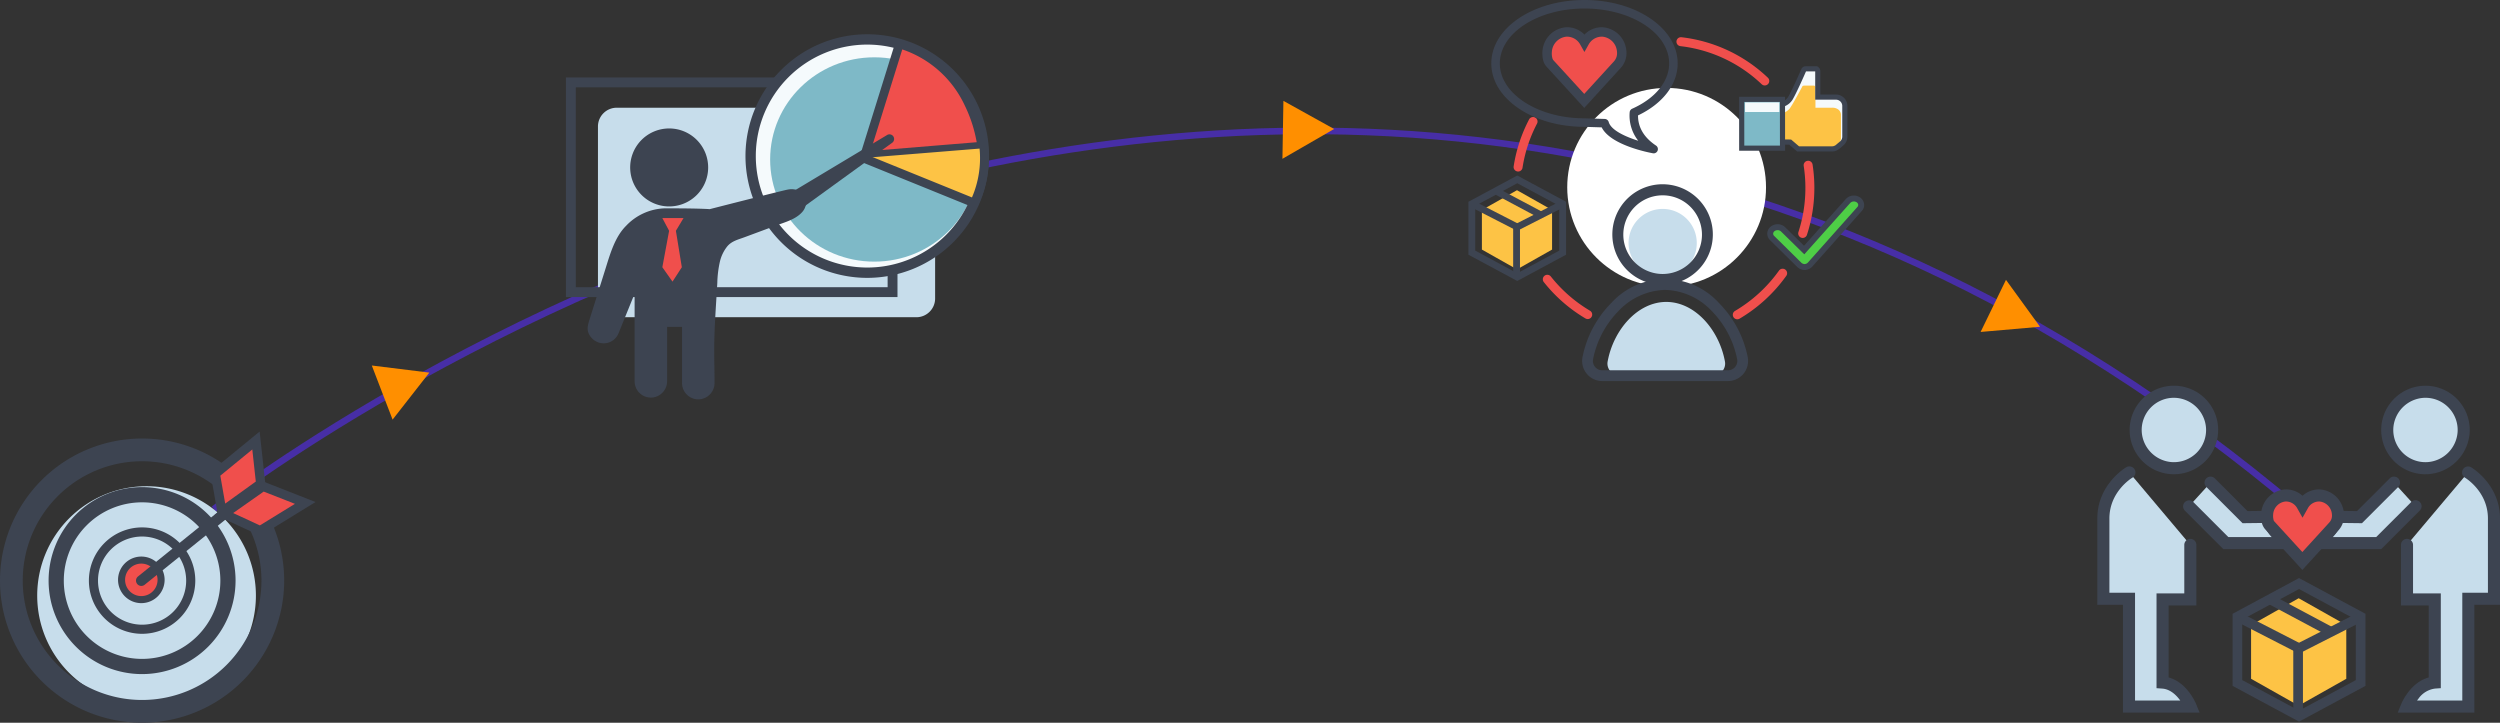 <svg xmlns="http://www.w3.org/2000/svg" xmlns:xlink="http://www.w3.org/1999/xlink" width="754.588" height="218.137" viewBox="0 0 754.588 218.137">
  <rect x="0" y="0" width="754.588" height="218.137" fill="#333333" stroke="none"/>
  <defs>
    <clipPath id="clip-path">
      <rect id="Rectángulo_3223" data-name="Rectángulo 3223" width="127.724" height="111.019" fill="none"/>
    </clipPath>
    <clipPath id="clip-path-2">
      <rect id="Rectángulo_3230" data-name="Rectángulo 3230" width="119.454" height="115.014" fill="none"/>
    </clipPath>
    <clipPath id="clip-path-3">
      <rect id="Rectángulo_3222" data-name="Rectángulo 3222" width="95.234" height="87.882" fill="none"/>
    </clipPath>
    <clipPath id="clip-path-4">
      <rect id="Rectángulo_3235" data-name="Rectángulo 3235" width="121.541" height="101.385" fill="none"/>
    </clipPath>
  </defs>
  <g id="Grupo_18882" data-name="Grupo 18882" transform="translate(-560.953 -1956.458)">
    <path id="Trazado_31964" data-name="Trazado 31964" d="M1903.516,814.137s324.984-256.881,629.3,0" transform="translate(-1278.016 1296)" fill="none" stroke="#472ea6" stroke-width="2"/>
    <g id="Grupo_12149" data-name="Grupo 12149" transform="translate(731.768 1966.801)">
      <g id="Grupo_12148" data-name="Grupo 12148" clip-path="url(#clip-path)">
        <path id="Trazado_31910" data-name="Trazado 31910" d="M138.421,141.789a5.665,5.665,0,0,1-5.817,5.5H42.471a5.665,5.665,0,0,1-5.817-5.5V89.557a5.665,5.665,0,0,1,5.817-5.5H132.6a5.665,5.665,0,0,1,5.817,5.5Z" transform="translate(-26.984 -61.882)" fill="#c7ddeb"/>
        <path id="Trazado_31911" data-name="Trazado 31911" d="M100.078,115.694H0V49.4H100.078Zm-97.1-2.983H97.1V52.387H2.983Z" transform="translate(0 -36.37)" fill="#3d4451"/>
        <path id="Trazado_31912" data-name="Trazado 31912" d="M211.346,41.112a35.2,35.2,0,1,1,35.2,35.2,35.2,35.2,0,0,1-35.2-35.2" transform="translate(-155.589 -4.349)" fill="#f5fafc"/>
        <path id="Trazado_31913" data-name="Trazado 31913" d="M233.654,57.206c0-17.03,14.075-30.835,31.438-30.835s31.438,13.805,31.438,30.835-14.075,30.835-31.438,30.835-31.438-13.806-31.438-30.835" transform="translate(-172.012 -19.414)" fill="#7eb9c7"/>
        <path id="Trazado_31914" data-name="Trazado 31914" d="M242.2,73.527a36.763,36.763,0,1,1,36.763-36.763A36.8,36.8,0,0,1,242.2,73.527m0-70.41a33.646,33.646,0,1,0,33.647,33.647A33.685,33.685,0,0,0,242.2,3.117" transform="translate(-151.241)" fill="#3d4451"/>
        <path id="Trazado_31915" data-name="Trazado 31915" d="M352.18,11.038,341.654,44.812l35.351-2.9s-2.163-24.018-24.825-30.872" transform="translate(-251.52 -8.126)" fill="#f04f4c"/>
        <path id="Trazado_31916" data-name="Trazado 31916" d="M334.675,41.707l11.5-36.89,1.252.379a35.231,35.231,0,0,1,21.713,18.687,41.676,41.676,0,0,1,4.044,13.33l.119,1.324ZM347.906,8.122l-9.548,30.635,32.01-2.628a41.44,41.44,0,0,0-3.639-11.167A32.089,32.089,0,0,0,347.906,8.122" transform="translate(-246.382 -3.546)" fill="#3d4451"/>
        <path id="Trazado_31917" data-name="Trazado 31917" d="M340.154,133.336l33.459,13.584a29.7,29.7,0,0,0,2.969-16.53" transform="translate(-250.416 -95.991)" fill="#fdc345"/>
        <path id="Trazado_31918" data-name="Trazado 31918" d="M369.378,144.572,333.64,130.063l.992-2.445,33.549,13.62a29.913,29.913,0,0,0,2.292-14.729l-.119-1.314,2.627-.239.119,1.314c.93,10.241-2.978,17.033-3.145,17.317Z" transform="translate(-245.62 -91.992)" fill="#3d4451"/>
        <path id="Trazado_31919" data-name="Trazado 31919" d="M84.684,131.284a11.769,11.769,0,1,0-11.146-11.135,11.77,11.77,0,0,0,11.146,11.135" transform="translate(-54.126 -79.333)" fill="#3d4451"/>
        <path id="Trazado_31920" data-name="Trazado 31920" d="M39.189,208.493l-5,12.321a4.832,4.832,0,0,1-6.115,2.7,5.092,5.092,0,0,1-2.937-2.826c-.594-1.433,0-3.05.44-4.462l4.81-15.317c1.357-4.321,2.788-9.279,6.093-12.568a16.789,16.789,0,0,1,11.59-5.28c1.87,0,9.416-.025,13.66.241,0,0,22.26-5.692,23.573-5.908a5.61,5.61,0,0,1,3.859.6,3.45,3.45,0,0,1,1.573,2.123,4.639,4.639,0,0,1-1.147,4.127c-1.978,2.18-5.228,3.032-7.892,4.021l-9.481,3.52c-1.913.71-3.825,1.136-5.184,2.746a11.582,11.582,0,0,0-2.209,4.517,32.109,32.109,0,0,0-.8,6.481c-.378,6.812-.939,13.645-.936,20.461,0,3.242.1,6.484.1,9.726a4.97,4.97,0,0,1-4.17,4.947,4.919,4.919,0,0,1-5.643-4.852V218.837H48.87v16.337a4.976,4.976,0,0,1-4.156,4.956,4.919,4.919,0,0,1-5.657-4.85V208.493" transform="translate(-18.324 -130.519)" fill="#3d4451"/>
        <path id="Trazado_31921" data-name="Trazado 31921" d="M110.318,210.316h6.392l-2.3,3.835,1.79,10.995-2.813,4.346-3.068-4.346,2.045-10.995Z" transform="translate(-81.214 -154.831)" fill="#f04f4c"/>
        <path id="Trazado_31922" data-name="Trazado 31922" d="M255.585,137.993l28.746-20.831a1.4,1.4,0,0,0-1.545-2.34l-30.271,18.161" transform="translate(-185.897 -84.383)" fill="#3d4451"/>
      </g>
    </g>
    <g id="Grupo_12154" data-name="Grupo 12154" transform="translate(-20 -1)">
      <circle id="Elipse_941" data-name="Elipse 941" cx="30" cy="30" r="30" transform="translate(1054 1984)" fill="#fff"/>
      <g id="Grupo_12151" data-name="Grupo 12151" transform="translate(1024.175 1957.458)">
        <g id="Grupo_12150" data-name="Grupo 12150" clip-path="url(#clip-path-2)">
          <path id="Trazado_31923" data-name="Trazado 31923" d="M311.823,330.828a1.355,1.355,0,0,1-.689-2.522,43.305,43.305,0,0,0,13.272-12.168,1.354,1.354,0,1,1,2.206,1.572,46.025,46.025,0,0,1-14.1,12.931,1.35,1.35,0,0,1-.686.187" transform="translate(-230.667 -234.458)" fill="#f04f4c"/>
          <path id="Trazado_31924" data-name="Trazado 31924" d="M388.627,212.085a1.356,1.356,0,0,1-1.288-1.774,43.039,43.039,0,0,0,2.1-13.336,43.551,43.551,0,0,0-.506-6.621,1.354,1.354,0,1,1,2.677-.413,46.264,46.264,0,0,1,.537,7.034,45.739,45.739,0,0,1-2.237,14.174,1.355,1.355,0,0,1-1.288.936" transform="translate(-287.731 -140.267)" fill="#f04f4c"/>
          <path id="Trazado_31925" data-name="Trazado 31925" d="M270.861,58.252a1.35,1.35,0,0,1-.931-.371,42.668,42.668,0,0,0-24.56-11.5,1.355,1.355,0,0,1,.314-2.691,45.356,45.356,0,0,1,26.109,12.221,1.354,1.354,0,0,1-.931,2.338" transform="translate(-181.412 -32.456)" fill="#f04f4c"/>
          <path id="Trazado_31926" data-name="Trazado 31926" d="M54.414,153.878a1.4,1.4,0,0,1-.208-.016,1.355,1.355,0,0,1-1.132-1.545,45.416,45.416,0,0,1,4.655-14.157,1.354,1.354,0,1,1,2.4,1.256,42.709,42.709,0,0,0-4.378,13.314,1.355,1.355,0,0,1-1.337,1.148" transform="translate(-39.42 -102.108)" fill="#f04f4c"/>
          <path id="Trazado_31927" data-name="Trazado 31927" d="M100.992,336.131a1.35,1.35,0,0,1-.69-.19A45.819,45.819,0,0,1,87.761,325a1.355,1.355,0,1,1,2.121-1.685,43.114,43.114,0,0,0,11.8,10.3,1.355,1.355,0,0,1-.692,2.52" transform="translate(-64.986 -239.83)" fill="#f04f4c"/>
          <path id="Trazado_31928" data-name="Trazado 31928" d="M198.017,265.963a10.294,10.294,0,1,0-9.946-9.737,10.4,10.4,0,0,0,9.946,9.737" transform="translate(-139.72 -182.32)" fill="#c7ddeb"/>
          <path id="Trazado_31929" data-name="Trazado 31929" d="M195.449,376.684a3.522,3.522,0,0,0,3.295-4.285c-1.771-9.418-9.012-17.843-17.678-17.843s-15.9,8.425-17.676,17.843a3.522,3.522,0,0,0,3.3,4.285Z" transform="translate(-121.344 -263.424)" fill="#c7ddeb"/>
          <path id="Trazado_31930" data-name="Trazado 31930" d="M184.36,246.968q-.379,0-.759-.019a15.167,15.167,0,1,1,.759.019m-.6-3.266a11.871,11.871,0,1,0-11.24-11.23,11.911,11.911,0,0,0,11.24,11.23" transform="translate(-125.753 -161.02)" fill="#3d4451"/>
          <path id="Trazado_31931" data-name="Trazado 31931" d="M177.562,358.556H139.6a6.07,6.07,0,0,1-5.943-7.271,32.043,32.043,0,0,1,8.7-16.317,21.933,21.933,0,0,1,32.447,0,32.036,32.036,0,0,1,8.7,16.317,6.07,6.07,0,0,1-5.943,7.271m-18.984-27.51a19.981,19.981,0,0,0-13.932,6.229,28.756,28.756,0,0,0-7.806,14.647,2.829,2.829,0,0,0,.587,2.358,2.794,2.794,0,0,0,2.169,1.026h37.966a2.794,2.794,0,0,0,2.169-1.026,2.83,2.83,0,0,0,.587-2.357,28.754,28.754,0,0,0-7.806-14.647,19.985,19.985,0,0,0-13.934-6.229" transform="translate(-99.211 -243.541)" fill="#3d4451"/>
          <path id="Trazado_31932" data-name="Trazado 31932" d="M75.879,46.284a1.291,1.291,0,0,1-.232-.021c-1.362-.249-12.8-2.484-15.452-7.818l-5.212-.16c-7.412,0-14.4-1.937-19.67-5.445-5.439-3.619-8.434-8.483-8.434-13.7s3-10.078,8.434-13.7C40.591,1.934,47.584,0,55,0s14.412,1.934,19.69,5.446c5.439,3.619,8.434,8.483,8.434,13.7,0,6.292-4.455,12.112-11.961,15.687-.031,2.642.981,6.146,5.423,9.1a1.285,1.285,0,0,1-.711,2.355M55,2.57C40.913,2.57,29.449,10,29.449,19.143S40.913,35.715,55,35.715h.039l6.075.186a1.285,1.285,0,0,1,1.2.93c.716,2.5,5.1,4.449,8.92,5.658a12.231,12.231,0,0,1-2.592-8.61,1.284,1.284,0,0,1,.757-1.065c6.987-3.115,11.159-8.226,11.159-13.673C80.557,10,69.094,2.57,55,2.57" transform="translate(-19.97)" fill="#3d4451"/>
          <path id="Trazado_31933" data-name="Trazado 31933" d="M114.916,43.742q-.009-.221-.032-.445a6.3,6.3,0,0,0-5.725-5.772,5.975,5.975,0,0,0-5.512,3.147A5.974,5.974,0,0,0,98.1,37.526a6.312,6.312,0,0,0-5.7,5.887,7.024,7.024,0,0,0,.2,2.406,2.939,2.939,0,0,0,.666,1.233L103.586,58.33l10.006-10.958a5.1,5.1,0,0,0,1.324-3.631" transform="translate(-68.629 -27.873)" fill="#f04f4c"/>
          <path id="Trazado_31934" data-name="Trazado 31934" d="M99.478,56.327,88.111,43.9a4.368,4.368,0,0,1-.992-1.829,8.425,8.425,0,0,1-.245-2.892A7.739,7.739,0,0,1,93.91,32a7.26,7.26,0,0,1,5.628,2.21,7.234,7.234,0,0,1,5.587-2.212,7.742,7.742,0,0,1,7.063,7.045c.019.18.031.357.039.533a6.543,6.543,0,0,1-1.695,4.648Zm-5.149-21.5q-.125,0-.252.007a4.884,4.884,0,0,0-4.371,4.591,5.592,5.592,0,0,0,.161,1.919,1.519,1.519,0,0,0,.341.637l9.267,10.131,8.957-9.809a3.679,3.679,0,0,0,.953-2.613h0q-.007-.178-.026-.358a4.882,4.882,0,0,0-4.387-4.5,4.565,4.565,0,0,0-4.2,2.424l-1.239,2.2-1.239-2.2a4.589,4.589,0,0,0-3.97-2.43" transform="translate(-64.521 -23.763)" fill="#3d4451"/>
          <path id="Trazado_31935" data-name="Trazado 31935" d="M380.879,89.39l-5.489,0,0-5.212s0-2.2,0-2.627a.912.912,0,0,0-.389-.689l-3.144,0c-.517,0-.646.259-.646.259s-2.839,6.505-4.087,8.616a4.494,4.494,0,0,1-3.789,2.026l.006,11.2,3.7,0,2.413,2.066,10.207-.006a2.678,2.678,0,0,0,1.719-.626l1.225-1.028a2.679,2.679,0,0,0,.956-2.053l-.005-9.253a2.677,2.677,0,0,0-2.679-2.676" transform="translate(-269.943 -60.081)" fill="#f5fafc"/>
          <path id="Trazado_31936" data-name="Trazado 31936" d="M379.865,107.2l-5.169,0,0-4.077s0-1.718,0-2.055a.714.714,0,0,0-.367-.539l-2.961,0c-.487,0-.608.2-.608.2s-2.674,5.089-3.85,6.74a4.612,4.612,0,0,1-3.569,1.585l0,8.761,3.489,0,2.273,1.616,9.614-.005a2.852,2.852,0,0,0,1.62-.49l1.154-.8a1.974,1.974,0,0,0,.9-1.606l0-7.238a2.05,2.05,0,0,0-1.222-1.794,2.919,2.919,0,0,0-1.3-.3" transform="translate(-269.948 -74.691)" fill="#fdc345"/>
          <path id="Trazado_31937" data-name="Trazado 31937" d="M366.921,103.561l-2.413-2.066-4.195,0-.007-12.78.8.027A3.666,3.666,0,0,0,364.2,87.1c1.21-2.045,4.015-8.467,4.044-8.531l.017-.036a1.43,1.43,0,0,1,1.34-.689l3.379,0,.2.13a1.663,1.663,0,0,1,.736,1.336l0,7.061,4.712,0a3.432,3.432,0,0,1,1.781.493,3.473,3.473,0,0,1,1.675,2.959l.005,9.253a3.447,3.447,0,0,1-1.234,2.648l-1.225,1.028a3.461,3.461,0,0,1-2.219.808Zm-1.839-3.62,2.413,2.065,9.92-.005a1.9,1.9,0,0,0,1.22-.445l1.225-1.027a1.9,1.9,0,0,0,.679-1.457l-.005-9.253a1.9,1.9,0,0,0-1.9-1.9h0l-6.266,0,0-8.527-2.756,0h-.025c-.5,1.15-2.894,6.555-4.039,8.493a5.021,5.021,0,0,1-3.681,2.349l.005,9.7Z" transform="translate(-267.697 -57.834)" fill="#3d4451"/>
          <rect id="Rectángulo_3224" data-name="Rectángulo 3224" width="12.312" height="14.729" transform="translate(82.487 29.989)" fill="#7eb9c7"/>
          <path id="Trazado_31938" data-name="Trazado 31938" d="M317.89,129.929l-.009-16.283,13.866-.007.009,16.283Zm1.546-14.73.007,13.175,10.759-.006-.007-13.175Z" transform="translate(-236.176 -84.429)" fill="#3d4451"/>
          <rect id="Rectángulo_3225" data-name="Rectángulo 3225" width="10.337" height="2.894" transform="translate(83.495 30.913)" fill="#f5fafc"/>
          <path id="Trazado_31939" data-name="Trazado 31939" d="M364.778,253.805a2.444,2.444,0,0,1-1.657-.73l-8.139-8.032a1.8,1.8,0,0,1,.179-2.766,2.446,2.446,0,0,1,3.134.147l6.373,6.253,13.244-14.806a2.437,2.437,0,0,1,3.117-.334,1.787,1.787,0,0,1,.378,2.729L366.525,252.98a2.339,2.339,0,0,1-1.677.826Z" transform="translate(-263.321 -173.204)" fill="#4ece46"/>
          <path id="Trazado_31940" data-name="Trazado 31940" d="M362.259,252.1h-.07a3.321,3.321,0,0,1-2.285-.987l-8.141-8.034a2.722,2.722,0,0,1-.826-2.09,2.776,2.776,0,0,1,1.083-2.019,3.329,3.329,0,0,1,4.312.213l5.7,5.6,12.619-14.107a3.317,3.317,0,0,1,4.291-.475,2.807,2.807,0,0,1,1.221,1.961,2.651,2.651,0,0,1-.682,2.1L364.6,250.975a3.235,3.235,0,0,1-2.346,1.126m-8.2-12.026a1.528,1.528,0,0,0-.937.308.974.974,0,0,0-.4.709.921.921,0,0,0,.294.711l8.141,8.034a1.542,1.542,0,0,0,1.028.472h.07a1.47,1.47,0,0,0,1.008-.526l14.882-16.713a.874.874,0,0,0,.24-.7,1.006,1.006,0,0,0-.457-.7,1.539,1.539,0,0,0-1.941.193l-13.87,15.505-7.042-6.91a1.456,1.456,0,0,0-1.019-.389" transform="translate(-260.733 -170.603)" fill="#3d4451"/>
          <path id="Trazado_31941" data-name="Trazado 31941" d="M37.006,241.283l-10.59,5.974-10.59-5.974V229.334l10.59-5.974,10.59,5.974Z" transform="translate(-11.758 -165.95)" fill="#fdc345"/>
          <path id="Trazado_31942" data-name="Trazado 31942" d="M14.735,237.928,0,230V214.022l14.735-7.928,14.735,7.928V230ZM2.056,228.772l12.679,6.822,12.679-6.822V215.25l-12.679-6.822L2.056,215.25Z" transform="translate(0 -153.121)" fill="#3d4451"/>
          <rect id="Rectángulo_3226" data-name="Rectángulo 3226" width="2.056" height="15.173" transform="translate(13.504 68.515)" fill="#3d4451"/>
          <rect id="Rectángulo_3227" data-name="Rectángulo 3227" width="15.473" height="2.056" transform="translate(14.255 67.606) rotate(-26.927)" fill="#3d4451"/>
          <rect id="Rectángulo_3228" data-name="Rectángulo 3228" width="2.056" height="15.357" transform="translate(0.588 62.429) rotate(-62.845)" fill="#3d4451"/>
          <rect id="Rectángulo_3229" data-name="Rectángulo 3229" width="2.056" height="15.434" transform="matrix(0.47, -0.882, 0.882, 0.47, 7.81, 58.563)" fill="#3d4451"/>
        </g>
      </g>
    </g>
    <g id="Grupo_12147" data-name="Grupo 12147" transform="translate(560.953 2086.713)">
      <g id="Grupo_12146" data-name="Grupo 12146" clip-path="url(#clip-path-3)">
        <path id="Trazado_31898" data-name="Trazado 31898" d="M48.126,103.9a33.005,33.005,0,1,1,33.005,32.982A32.994,32.994,0,0,1,48.126,103.9" transform="translate(-36.895 -54.365)" fill="#c7ddeb"/>
        <path id="Trazado_31899" data-name="Trazado 31899" d="M157.243,172.231a5.964,5.964,0,1,1,5.964,5.965,5.965,5.965,0,0,1-5.964-5.965" transform="translate(-120.549 -127.467)" fill="#f04f4c"/>
        <path id="Trazado_31900" data-name="Trazado 31900" d="M159.708,175.762a7.03,7.03,0,1,1,7.03-7.03,7.038,7.038,0,0,1-7.03,7.03m0-11.929a4.9,4.9,0,1,0,4.9,4.9,4.9,4.9,0,0,0-4.9-4.9" transform="translate(-117.05 -123.968)" fill="#3d4451"/>
        <path id="Trazado_31901" data-name="Trazado 31901" d="M131.03,156.113a16.058,16.058,0,1,1,16.058-16.058,16.076,16.076,0,0,1-16.058,16.058m0-29.363a13.305,13.305,0,1,0,13.305,13.305A13.32,13.32,0,0,0,131.03,126.75" transform="translate(-88.142 -95.061)" fill="#3d4451"/>
        <path id="Trazado_31902" data-name="Trazado 31902" d="M91.087,128.329A28.216,28.216,0,1,1,119.3,100.113a28.248,28.248,0,0,1-28.216,28.216m0-51.845a23.628,23.628,0,1,0,23.628,23.628A23.655,23.655,0,0,0,91.087,76.485" transform="translate(-48.199 -55.119)" fill="#3d4451"/>
        <path id="Trazado_31903" data-name="Trazado 31903" d="M42.888,94.8A42.888,42.888,0,1,1,85.776,51.913,42.937,42.937,0,0,1,42.888,94.8m0-78.914A36.026,36.026,0,1,0,78.914,51.913,36.067,36.067,0,0,0,42.888,15.887" transform="translate(0 -6.919)" fill="#3d4451"/>
        <path id="Trazado_31904" data-name="Trazado 31904" d="M177.527,100.965a1.606,1.606,0,0,1-1.01-2.856l33.263-26.84a1.606,1.606,0,1,1,2.017,2.5l-33.263,26.84a1.6,1.6,0,0,1-1.007.356" transform="translate(-134.867 -54.365)" fill="#3d4451"/>
        <path id="Trazado_31905" data-name="Trazado 31905" d="M280.507,33.063l-2-11.414,12.268-10.055L292.2,24.638Z" transform="translate(-213.517 -8.888)" fill="#f04f4c"/>
        <path id="Trazado_31906" data-name="Trazado 31906" d="M274.552,26.6l-2.52-14.4L286.916,0l1.794,16.405Zm.5-13.28,1.474,8.425,9.236-6.652-1.059-9.683Z" transform="translate(-208.551)" fill="#3d4451"/>
        <path id="Trazado_31907" data-name="Trazado 31907" d="M289.692,79.2l10.926,5.058,13.6-8.359-12.73-5Z" transform="translate(-222.089 -54.357)" fill="#f04f4c"/>
        <path id="Trazado_31908" data-name="Trazado 31908" d="M291.6,80.68,277.8,74.3l14.381-10.119,16.025,6.292ZM283.352,73.8l8.059,3.73,10.584-6.506-9.434-3.7Z" transform="translate(-212.975 -49.2)" fill="#3d4451"/>
      </g>
    </g>
    <g id="Grupo_12153" data-name="Grupo 12153" transform="translate(1194 2072.885)">
      <g id="Grupo_12152" data-name="Grupo 12152" clip-path="url(#clip-path-4)">
        <path id="Trazado_31943" data-name="Trazado 31943" d="M53.892,29.82A11.538,11.538,0,1,0,42.965,18.9,11.539,11.539,0,0,0,53.892,29.82" transform="translate(-31.377 -4.938)" fill="#c7ddeb"/>
        <path id="Trazado_31944" data-name="Trazado 31944" d="M33.012,119.03v16.463H24.63v25.083c5.71.4,8.474,7.247,8.474,7.247H14.5V135.292H6.762V111.055c0-9.26,7.829-13.89,7.829-13.89" transform="translate(-4.94 -70.984)" fill="#c7ddeb"/>
        <path id="Trazado_31945" data-name="Trazado 31945" d="M336.9,29.82A11.538,11.538,0,1,1,347.831,18.9,11.539,11.539,0,0,1,336.9,29.82" transform="translate(-237.262 -4.938)" fill="#c7ddeb"/>
        <path id="Trazado_31946" data-name="Trazado 31946" d="M365.064,97.164s7.829,4.63,7.829,13.89v24.237h-7.737v32.532H346.551s2.763-6.844,8.474-7.247V135.492h-8.382V119.029" transform="translate(-253.174 -70.984)" fill="#c7ddeb"/>
        <path id="Trazado_31947" data-name="Trazado 31947" d="M109.241,108.579l10.408,10.408,7.333-.088a5.5,5.5,0,0,0,.21,1.842c.571,1.972,2.277,3.537,3.862,4.892.455.389.9.784,1.349,1.183H113.846l-11.1-11.1" transform="translate(-75.061 -79.323)" fill="#c7ddeb"/>
        <path id="Trazado_31948" data-name="Trazado 31948" d="M269.515,108.579l-10.408,10.408-7.333-.088a5.5,5.5,0,0,1-.209,1.842c-.571,1.972-2.277,3.537-3.863,4.892-.455.389-.9.784-1.348,1.183H264.91l11.1-11.1" transform="translate(-179.975 -79.323)" fill="#c7ddeb"/>
        <path id="Trazado_31949" data-name="Trazado 31949" d="M212.613,133.342a5.383,5.383,0,0,0-5.44-4.99c-1.9,0-3.57,1.719-4.548,3.152-.978-1.433-2.649-3.152-4.548-3.152a5.412,5.412,0,0,0-4.793,2.852,5.155,5.155,0,0,0-.594,2.14" transform="translate(-140.771 -93.768)" fill="#c7ddeb"/>
        <path id="Trazado_31950" data-name="Trazado 31950" d="M212.809,176.261c1.272,1.137,2.518,2.3,3.827,3.4.941.795,1.085.633,1.862-.143,1.028-1.025,2.19-2.132,3.34-3.261" transform="translate(-155.468 -128.768)" fill="#c7ddeb"/>
        <path id="Trazado_31951" data-name="Trazado 31951" d="M211.545,128.833q-.008-.21-.03-.423a5.989,5.989,0,0,0-5.44-5.485,5.678,5.678,0,0,0-5.236,2.99,5.676,5.676,0,0,0-5.268-2.988,6,6,0,0,0-5.419,5.593,6.673,6.673,0,0,0,.193,2.286,2.8,2.8,0,0,0,.633,1.171l9.8,10.716,9.507-10.411a4.844,4.844,0,0,0,1.258-3.45" transform="translate(-138.897 -89.797)" fill="#c7ddeb"/>
        <path id="Trazado_31952" data-name="Trazado 31952" d="M49.533,26.719q-.335,0-.671-.017A13.36,13.36,0,0,1,40.1,3.916a13.36,13.36,0,1,1,9.435,22.8m.008-23.076a9.717,9.717,0,0,0-9.7,10.23,9.791,9.791,0,0,0,9.2,9.19h0A9.716,9.716,0,0,0,59.251,12.85a9.789,9.789,0,0,0-9.195-9.194q-.259-.013-.515-.013" transform="translate(-26.438 0)" fill="#3d4451"/>
        <path id="Trazado_31953" data-name="Trazado 31953" d="M30.864,164.705H7.737V132.173H0V106.115C0,95.933,8.367,90.867,8.724,90.657a1.822,1.822,0,1,1,1.855,3.136c-.278.167-6.934,4.257-6.934,12.322v22.415h7.737v32.532H25.033c-1.157-1.61-3-3.434-5.471-3.608l-1.694-.119v-28.6H26.25V114.09a1.822,1.822,0,0,1,3.644,0v18.285H21.512V154.1c5.6,1.47,8.222,7.809,8.341,8.1Z" transform="translate(0 -66.044)" fill="#3d4451"/>
        <path id="Trazado_31954" data-name="Trazado 31954" d="M331.385,26.719a13.36,13.36,0,0,1-13.357-14.053,13.36,13.36,0,1,1,26.684,1.393A13.47,13.47,0,0,1,332.056,26.7h0q-.336.017-.671.017m-.008-23.076q-.257,0-.516.013a9.789,9.789,0,0,0-9.195,9.194,9.717,9.717,0,0,0,10.206,10.213h0a9.791,9.791,0,0,0,9.2-9.19,9.717,9.717,0,0,0-9.7-10.23" transform="translate(-232.324 0)" fill="#3d4451"/>
        <path id="Trazado_31955" data-name="Trazado 31955" d="M359.656,164.705H336.529l1.011-2.5c.119-.295,2.742-6.633,8.341-8.1V132.375H337.5V114.09a1.822,1.822,0,0,1,3.644,0v14.641h8.382v28.6l-1.694.119a7.25,7.25,0,0,0-5.082,3.093c-.138.173-.268.345-.39.515h13.653V128.53h7.737V106.115c0-8.065-6.656-12.155-6.939-12.325a1.822,1.822,0,0,1,1.86-3.133c.356.21,8.724,5.276,8.724,15.458v26.059h-7.737Z" transform="translate(-245.852 -66.044)" fill="#3d4451"/>
        <path id="Trazado_31956" data-name="Trazado 31956" d="M132.23,123.7H108.151L96.517,112.064a1.822,1.822,0,0,1,2.576-2.576l10.567,10.567h13.11a9.454,9.454,0,0,1-2.27-3.746c-.049-.168-.091-.337-.128-.507l-6.41.077-10.951-10.951a1.822,1.822,0,0,1,2.577-2.577l9.865,9.866,8.516-.1-.109,1.947a3.679,3.679,0,0,0,.14,1.234c.425,1.468,1.861,2.788,3.3,4.014.418.357.857.742,1.38,1.21Z" transform="translate(-70.121 -74.383)" fill="#3d4451"/>
        <path id="Trazado_31957" data-name="Trazado 31957" d="M252.738,123.7H228.659l3.553-3.18c.522-.467.96-.851,1.379-1.21,1.435-1.226,2.871-2.545,3.3-4.014a3.682,3.682,0,0,0,.14-1.234l-.109-1.947,8.515.1,9.865-9.866a1.822,1.822,0,1,1,2.577,2.577l-10.951,10.951-6.41-.077q-.055.255-.128.508a9.465,9.465,0,0,1-2.27,3.746h13.11l10.567-10.567a1.822,1.822,0,1,1,2.577,2.576Z" transform="translate(-167.048 -74.383)" fill="#3d4451"/>
        <path id="Trazado_31958" data-name="Trazado 31958" d="M187.753,130.225l-.1,0a1.822,1.822,0,0,1-1.716-1.922,6.955,6.955,0,0,1,.8-2.893,7.222,7.222,0,0,1,6.4-3.819,6.671,6.671,0,0,1,4.548,2.144,6.673,6.673,0,0,1,4.548-2.144,7.241,7.241,0,0,1,4.135,1.256,7.362,7.362,0,0,1,3.124,5.465,1.822,1.822,0,0,1-3.639.185,3.563,3.563,0,0,0-3.62-3.261c-.871,0-2.066.925-3.043,2.358l-1.505,2.205-1.5-2.205c-.977-1.432-2.171-2.357-3.043-2.357a3.585,3.585,0,0,0-3.184,1.885,3.334,3.334,0,0,0-.383,1.388,1.822,1.822,0,0,1-1.817,1.719" transform="translate(-135.831 -88.827)" fill="#3d4451"/>
        <path id="Trazado_31959" data-name="Trazado 31959" d="M212.638,177.074a3.345,3.345,0,0,1-2.117-.957c-.951-.8-1.873-1.637-2.765-2.445q-.549-.5-1.1-.993a1.822,1.822,0,0,1,2.429-2.715q.56.5,1.117,1.007c.758.686,1.539,1.393,2.325,2.068.533-.528,1.091-1.068,1.676-1.636.468-.454.944-.916,1.419-1.382a1.822,1.822,0,1,1,2.553,2.6c-.48.471-.962.938-1.435,1.4-.67.649-1.3,1.262-1.894,1.853l-.026.026a3.2,3.2,0,0,1-2.181,1.176" transform="translate(-150.529 -123.829)" fill="#3d4451"/>
        <path id="Trazado_31960" data-name="Trazado 31960" d="M211.545,128.833q-.008-.21-.03-.423a5.989,5.989,0,0,0-5.44-5.485,5.678,5.678,0,0,0-5.236,2.99,5.676,5.676,0,0,0-5.268-2.988,6,6,0,0,0-5.419,5.593,6.673,6.673,0,0,0,.193,2.286,2.8,2.8,0,0,0,.633,1.171l9.8,10.716,9.507-10.411a4.844,4.844,0,0,0,1.258-3.45" transform="translate(-138.897 -89.797)" fill="#f04f4c"/>
        <path id="Trazado_31961" data-name="Trazado 31961" d="M195.842,140.455l-11.149-12.187a4.628,4.628,0,0,1-1.05-1.935,8.481,8.481,0,0,1-.247-2.91,7.826,7.826,0,0,1,7.127-7.255,7.338,7.338,0,0,1,5.375,1.916,7.347,7.347,0,0,1,5.333-1.918,7.831,7.831,0,0,1,7.155,7.117q.028.269.039.535a6.691,6.691,0,0,1-1.733,4.754ZM190.949,119.8q-.105,0-.211.006a4.169,4.169,0,0,0-3.712,3.933,4.857,4.857,0,0,0,.139,1.663.97.97,0,0,0,.216.407l8.457,9.246L204,126.114a3.019,3.019,0,0,0,.783-2.146h0q-.006-.154-.022-.31a4.165,4.165,0,0,0-3.725-3.854,3.871,3.871,0,0,0-3.552,2.064l-1.588,2.823-1.588-2.823a3.892,3.892,0,0,0-3.362-2.069" transform="translate(-133.957 -84.858)" fill="#3d4451"/>
        <path id="Trazado_31962" data-name="Trazado 31962" d="M200.967,262.368,186.6,270.473l-14.368-8.105v-16.21l14.368-8.105,14.368,8.105Z" transform="translate(-125.824 -173.91)" fill="#fdc345"/>
        <path id="Trazado_31963" data-name="Trazado 31963" d="M171.566,258.77l-20.057-10.791V226.223l20.057-10.79,20.056,10.79v21.756Zm-17.137-12.535,17.137,9.22,17.137-9.22V227.968l-17.137-9.22-17.137,9.22Z" transform="translate(-110.685 -157.385)" fill="#3d4451"/>
        <rect id="Rectángulo_3231" data-name="Rectángulo 3231" width="2.919" height="20.585" transform="translate(59.145 79.208)" fill="#3d4451"/>
        <rect id="Rectángulo_3232" data-name="Rectángulo 3232" width="20.993" height="2.919" transform="translate(60.2 77.917) rotate(-26.929)" fill="#3d4451"/>
        <rect id="Rectángulo_3233" data-name="Rectángulo 3233" width="2.92" height="20.835" transform="translate(41.657 71.009) rotate(-62.846)" fill="#3d4451"/>
        <rect id="Rectángulo_3234" data-name="Rectángulo 3234" width="2.919" height="20.94" transform="matrix(0.47, -0.882, 0.882, 0.47, 51.454, 65.763)" fill="#3d4451"/>
      </g>
    </g>
    <path id="Polígono_13" data-name="Polígono 13" d="M9,0l9,15H0Z" transform="translate(940.536 1991.402) rotate(-30)" fill="#ff8f00"/>
    <path id="Polígono_14" data-name="Polígono 14" d="M9,0l9,15H0Z" transform="matrix(0.616, -0.788, 0.788, 0.616, 667.629, 2073.872)" fill="#ff8f00"/>
    <path id="Polígono_15" data-name="Polígono 15" d="M9,0l9,15H0Z" transform="translate(1157.461 2041.71) rotate(-5)" fill="#ff8f00"/>
  </g>
</svg>
